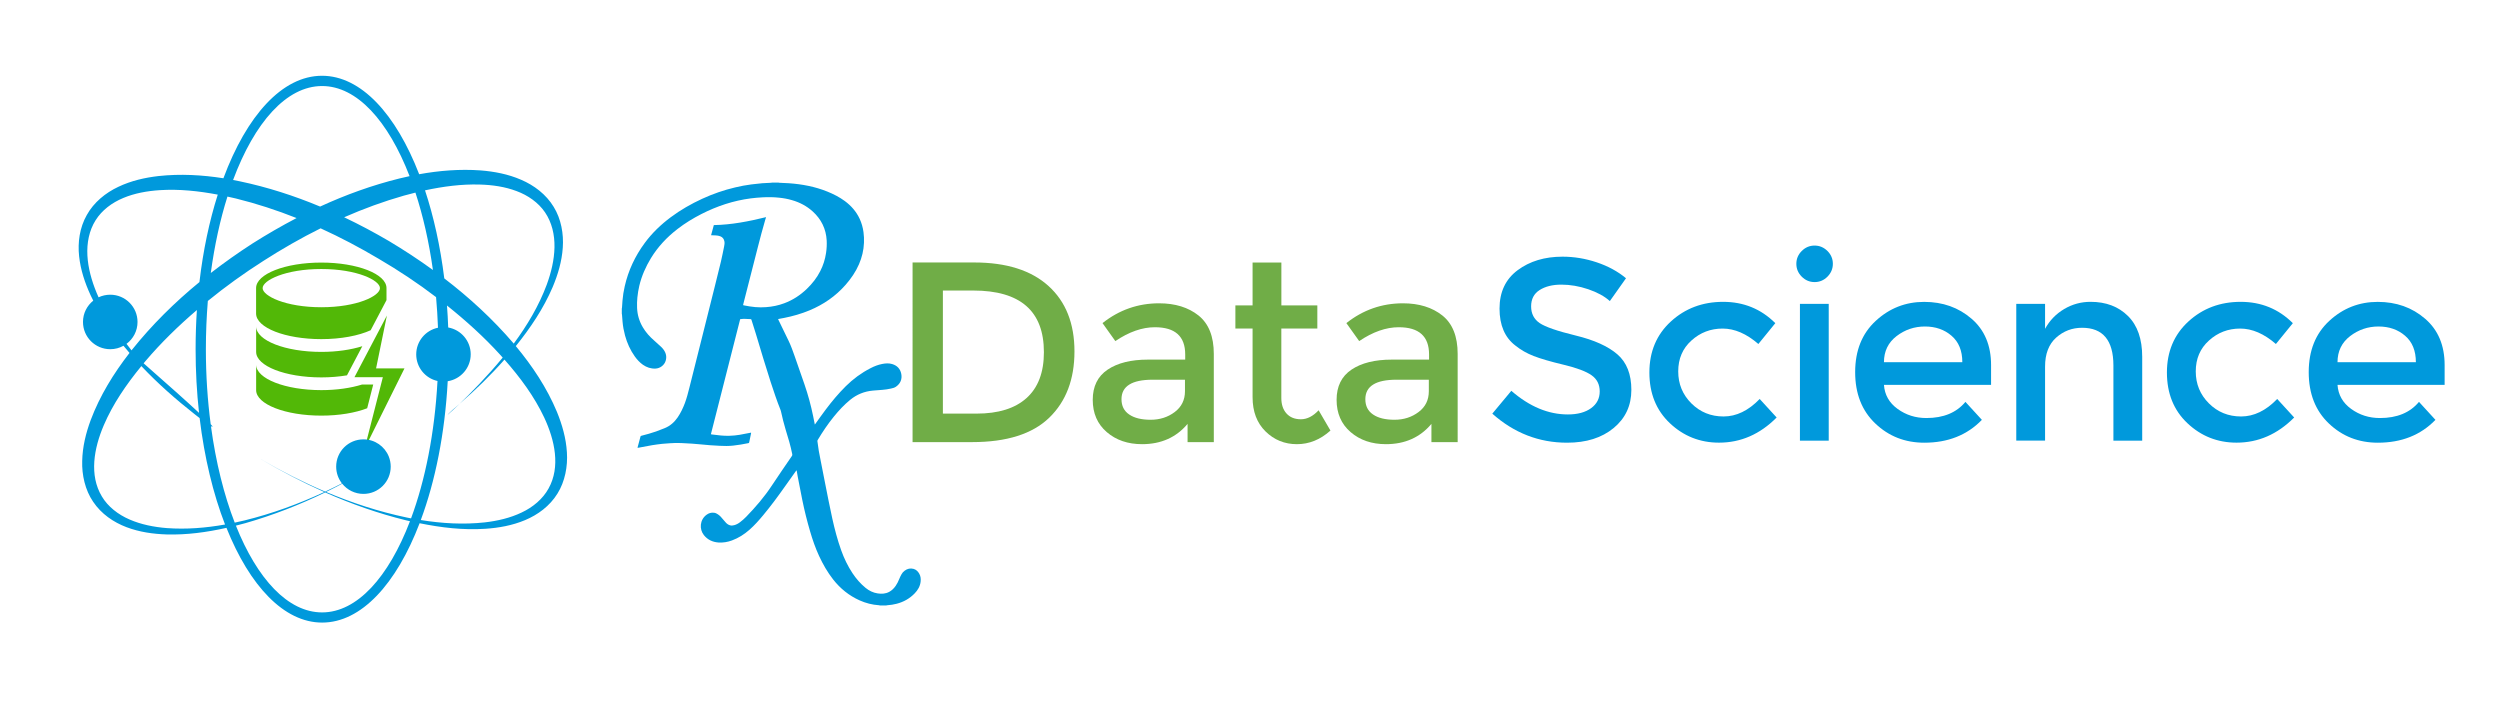 <?xml version="1.0" encoding="utf-8"?>
<!-- Generator: Adobe Illustrator 21.0.2, SVG Export Plug-In . SVG Version: 6.00 Build 0)  -->
<svg version="1.1" xmlns="http://www.w3.org/2000/svg" xmlns:xlink="http://www.w3.org/1999/xlink" x="0px" y="0px"
	 viewBox="0 0 5088.1 1440" style="enable-background:new 0 0 5088.1 1440;" xml:space="preserve">
<style type="text/css">
	.st0{display:none;}
	.st1{fill:#0099dc;}
	.st2{fill-rule:evenodd;clip-rule:evenodd;fill:#52B807;}
	.st3{fill-rule:evenodd;clip-rule:evenodd;fill:#0099dc;}
	.st4{fill:#70AD47;}
</style>
<g id="Rx_xA0_Image_1_">
	<rect class="st0" width="5088.1" height="1440"/>
	<path class="st1" d="M1584.6,371.7c0.6,0.1,1.3,0.3,1.9,0.3c6.2,0.3,12.5,0.4,18.7,0.9c27,1.9,53.4,6.8,78.6,17
		c12.6,5.1,24.6,11.2,35.5,19.2c13,9.6,23.4,21.4,30.3,36.2c4,8.6,6.5,17.6,7.8,27c1,7.2,1.3,14.5,1,21.7
		c-0.6,15.3-4.1,29.9-10.2,43.9c-6.7,15.5-16.2,29.2-27.3,41.9c-20.3,23.1-44.9,40-73.2,51.8c-16.8,7-34.3,12-52.1,15.5
		c-3.6,0.7-7.2,1.3-10.8,2c-0.3,0.1-0.7,0.2-1.2,0.3c0.3,0.7,0.6,1.4,0.9,2c6.9,14.3,13.9,28.6,20.8,42.9c4.8,10,8.4,20.4,12.1,30.8
		c6.7,19.1,13.2,38.2,19.9,57.2c7.3,21.1,13.1,42.6,17.6,64.5c1.1,5.3,2.1,10.7,3.2,16c0.1,0.3,0.1,0.5,0.3,1.2
		c0.6-0.7,1-1.2,1.3-1.7c6.9-9.6,13.7-19.3,20.8-28.7c12.6-16.8,26-32.8,40.9-47.6c14.9-14.8,31.7-27.1,50.4-36.7
		c7.5-3.9,15.4-7,23.8-8.6c6.7-1.3,13.5-1.8,20.1,0.2c10.1,3,16.6,9.7,18.6,20.1c2,10.5-1.6,19.7-10.9,26.1c-3,2.1-6.6,2.9-10.1,3.7
		c-5.7,1.3-11.4,2.1-17.2,2.6c-6.4,0.5-12.8,0.9-19.2,1.5c-17.5,1.5-33.2,7.8-46.8,19c-12.2,10-22.9,21.5-32.8,33.7
		c-12.3,15.1-23.1,31.2-33.1,47.9c-0.5,0.8-0.8,1.6-0.6,2.5c0.9,6.5,1.7,13.1,2.8,19.6c1,6.1,2.3,12.1,3.5,18.2
		c2.7,13.8,5.4,27.5,8.1,41.3c2.7,13.6,5.3,27.3,8.1,40.9c2.5,12.4,5,24.9,7.8,37.3c4.8,21.8,10.5,43.3,18,64.4
		c5.9,16.5,13.4,32.3,23.2,47c7.4,11.1,16.1,21.2,26.5,29.7c7.2,5.9,15.3,9.9,24.5,11.3c8.2,1.3,16.1,0.9,23.6-3.1
		c5.4-2.9,9.6-7.1,13.1-12.1c3.1-4.4,5.4-9.2,7.4-14.2c1.3-3.2,2.8-6.4,4.5-9.4c1.6-3,3.8-5.5,6.6-7.5c5.4-4,11.5-5.4,18-3.6
		c5.4,1.5,9.1,5.3,11.7,10c2.7,4.9,3.3,10.2,2.7,15.7c-1,9.6-5.6,17.4-12.1,24.1c-10.2,10.6-22.5,17.5-36.8,21.2
		c-6.2,1.6-12.6,2.6-19,3c-0.7,0-1.4,0.3-2.1,0.4c-4.3,0-8.6,0-13,0c-0.6-0.1-1.1-0.3-1.7-0.4c-13.8-0.9-27-4.3-39.5-9.9
		c-21.6-9.7-39.4-24.1-53.9-42.6c-11.5-14.7-20.7-30.8-28.6-47.8c-7.5-16.2-13.3-33-18.3-50.1c-6.2-21.1-11.5-42.5-15.9-64
		c-3.2-15.8-6.2-31.8-9.3-47.6c-0.7-3.6-1.3-7.3-1.9-11c-0.1-0.5-0.2-0.9-0.5-1.7c-0.6,0.8-1.1,1.3-1.5,1.9
		c-7.5,10.6-15.1,21.2-22.6,31.8c-13.9,19.7-28.2,39.1-43.7,57.7c-8.7,10.5-17.8,20.7-28,29.7c-10.6,9.3-22.3,16.8-35.6,21.7
		c-8.9,3.3-18.1,4.8-27.5,4.2c-11.9-0.9-22-5.5-29.6-15c-9.6-11.9-8.7-31.3,5.6-41.6c4.4-3.2,9.3-4.6,14.7-4
		c3.1,0.3,5.9,1.6,8.4,3.4c4,2.7,7.2,6.3,10.2,10.1c1.9,2.4,3.9,4.7,6,6.9c2.3,2.4,5,4.3,8.3,5.2c2.7,0.8,5.5,0.5,8.2-0.2
		c4.3-1.1,8.1-3.1,11.7-5.8c4.7-3.5,9-7.3,13.1-11.5c19.1-19.7,36.9-40.4,52-63.3c13.4-20.3,27.2-40.3,40.9-60.3
		c0.8-1.2,1-2.2,0.7-3.6c-3.3-16.9-8.3-33.4-13.4-49.8c-3.8-12.4-6.8-25-9.6-37.6c-0.2-0.9-0.4-1.8-0.8-2.6
		c-7.5-18.6-13.8-37.7-20.1-56.8c-10.5-32.3-20.1-64.9-29.9-97.4c-2.9-9.5-6-18.9-8.9-28.3c-0.1-0.5-0.3-0.9-0.5-1.4
		c-0.2-0.6-0.6-1-1.3-1c-4.5-0.2-9-0.6-13.5-0.6c-2.6,0-5.2,0.4-8,0.7c-19.9,78.1-39.7,156-59.6,234.2c1.1,0.2,1.9,0.4,2.8,0.5
		c11.6,1.5,23.2,3,34.9,2.6c7-0.2,14-0.8,20.9-2c7.4-1.3,14.7-2.8,22.1-4.2c0.3-0.1,0.6-0.1,1.1-0.2c0,0.5,0.1,0.9,0,1.2
		c-1.3,6.2-2.6,12.3-3.8,18.5c-0.2,1.1-0.7,1.5-1.7,1.7c-10.3,2.1-20.6,3.9-31,5c-9.1,1-18.2,0.9-27.3,0.4
		c-6.6-0.4-13.3-0.7-19.9-1.2c-6.3-0.5-12.5-1.1-18.8-1.7c-6-0.5-11.9-1.1-17.9-1.5c-7.3-0.5-14.6-0.8-21.9-1.2
		c-7.7-0.4-15.4-0.1-23,0.4c-5.2,0.3-10.4,0.7-15.6,1.2c-6.7,0.8-13.5,1.6-20.1,2.7c-9.7,1.6-19.4,3.6-29.2,5.4c-0.2,0-0.5,0-0.8,0
		c0-0.4,0-0.8,0.1-1.1c1.9-7.2,3.9-14.5,5.8-21.7c0.3-1.3,1.1-1.5,2.1-1.8c10-2.5,19.9-5.3,29.7-8.7c5.9-2.1,11.7-4.4,17.4-6.7
		c11.2-4.5,19.8-12.2,26.6-22.1c6.2-9.1,10.8-18.9,14.7-29.2c3.7-10.1,6.4-20.5,9-30.9c8.3-33.2,16.7-66.4,25-99.5
		c8.9-35.6,17.9-71.2,26.8-106.9c4.2-16.7,8.4-33.5,12.4-50.3c2.4-10.2,4.4-20.5,6.5-30.8c0.7-3.5,1.3-7,0.6-10.5
		c-1-5.1-3.7-8.6-8.6-10.4c-2.9-1.1-5.9-1.5-9-1.7c-2.8-0.2-5.5-0.2-8.3-0.3c-0.3,0-0.6,0-1.2-0.1c1.8-6.9,3.7-13.7,5.6-20.6
		c18-0.3,35.8-2.2,53.5-5.1c17.7-2.9,35.1-6.7,52.8-11.1c-0.7,2.4-1.3,4.4-1.9,6.3c-5.2,17.6-9.8,35.3-14.4,53.1
		c-9.2,36-18.4,72-27.6,108c-0.8,3.3-1.7,6.6-2.5,9.9c-0.1,0.5-0.2,1-0.3,1.7c0.4,0.2,0.8,0.4,1.2,0.5c7.8,1.6,15.7,2.9,23.6,3.6
		c7.3,0.7,14.6,0.6,21.9,0.1c12.7-0.9,25-3.4,37-7.9c17.5-6.5,32.7-16.5,46.1-29.4c11-10.6,20.3-22.4,27.2-36c6-11.7,9.9-24,11.8-37
		c1.3-8.4,1.7-16.8,1.3-25.3c-1.3-23.7-11-43.4-28.6-59.3c-12.1-10.9-26.2-18.3-41.8-22.8c-8.7-2.6-17.6-4.2-26.6-5.1
		c-11.2-1.2-22.4-1.3-33.6-0.7c-8,0.4-15.9,1.1-23.8,2.1c-35.5,4.6-68.8,15.7-100.6,31.9c-17,8.7-33.3,18.6-48.4,30.3
		c-21.6,16.6-40,36.1-54.3,59.5c-10.7,17.6-18.9,36.2-23.7,56.3c-1.8,7.8-3.1,15.6-3.9,23.6c-0.7,7.1-0.9,14.3-0.6,21.4
		c0.6,14.1,4.5,27.3,11.7,39.4c6.1,10.4,14,19.1,23.1,27c4.8,4.2,9.5,8.5,14.1,12.8c1.9,1.8,3.6,3.7,5.1,5.8
		c5,6.9,6.7,14.6,4.1,22.8c-2.8,8.8-11.3,15.2-20.5,15.6c-9.6,0.5-18.1-2.4-25.8-7.8c-6.5-4.6-11.8-10.4-16.4-16.8
		c-9.3-13-15.7-27.3-19.9-42.6c-2.5-9.3-4.3-18.7-5.1-28.3c-0.4-4.7-0.7-9.3-1.1-14c-0.1-0.7-0.3-1.4-0.4-2.1c0-3.5,0-7,0-10.4
		c0.2-0.7,0.4-1.4,0.4-2.1c0.4-4.8,0.7-9.6,1-14.4c0.8-9.7,2.3-19.3,4.5-28.8c7.3-32.3,21.1-61.6,40.7-88.2
		c14.9-20.3,32.9-37.5,53-52.5c20-14.9,41.5-27.2,64.1-37.6c21.6-9.9,43.9-17.7,67-23.1c10.9-2.6,21.8-4.7,32.9-6.1
		c7.4-0.9,14.8-1.7,22.2-2.4c5.7-0.5,11.5-0.6,17.2-0.9c1.1-0.1,2.1-0.2,3.2-0.4C1576,371.7,1580.3,371.7,1584.6,371.7z"/>
</g>
<g id="Electron_Data_Wheel_1_">
	<g id="Forma_1">
		<g>
			<path class="st2" d="M653.9,690.2c40.2,0,76.2-7,100.5-18.1l32.2-61.2v-24.6c0-28.7-59.4-51.9-132.7-51.9
				c-73.3,0-132.7,23.2-132.7,51.9v51.9C521.3,667,580.6,690.2,653.9,690.2z M653.9,547.5c72.9,0,119.4,23.1,119.4,38.9
				c0,15.9-46.5,38.9-119.4,38.9c-72.9,0-119.4-23.1-119.4-38.9C534.5,570.5,581,547.5,653.9,547.5z M759.6,782.6h-22.7v0
				c-22.7,7.1-51.5,11.4-82.9,11.4c-73.3,0-132.7-23.2-132.7-51.9V794c0,28.7,59.4,51.9,132.7,51.9c36.4,0,69.3-5.7,93.3-15
				L759.6,782.6z M653.9,768.1c18.6,0,36.2-1.5,52.3-4.2l31.2-59.3c-22.8,7.2-51.8,11.6-83.4,11.6c-73.3,0-132.7-23.2-132.7-51.9
				v51.9C521.3,744.9,580.6,768.1,653.9,768.1z M765.4,749.8l22-107.6l-66,125.5h57.8l-37.3,145.8l81.3-163.7H765.4z"/>
		</g>
	</g>
	<g id="Forma_1_1_">
		<g>
			<path class="st3" d="M935.4,821.9c-4.6,4-9.2,7.9-13.8,11.9C901.9,851.9,912.1,844.3,935.4,821.9z M1153.8,920.7
				c-1.7-28.8-9.7-56.3-20.2-82.2c-20.6-49.4-50.2-93.7-83.8-134.1c29.5-36.7,56.2-76.1,75-120.1c10.6-25.2,18.7-52,20.6-80.2
				c2-27.9-3.2-58.2-18.4-82.9c-15.6-25.8-40.1-44.1-66.5-55.4c-26.5-11.5-54.7-16.8-82.6-19c-42.1-3-83.9,0.4-124.8,7.8
				c-47.3-122.4-118.3-200.4-197.7-200.4c-81.1,0-153.5,81.5-200.7,208.6c-43.4-6.8-87.7-9.3-132-4.5c-27.8,3.2-55.8,9.5-81.8,21.9
				c-26,12.2-50,31.6-64.3,57.5c-14.6,25.7-18.6,55.8-15.6,83.7c3,28.1,11.9,54.6,23.4,79.5c1.7,3.7,3.5,7.3,5.4,11
				c-12.7,10.2-20.9,25.8-20.9,43.3c0,30.7,24.8,55.5,55.5,55.5c9.8,0,18.9-2.5,26.9-7c4,4.9,8.2,9.8,12.3,14.6
				c-32.2,41.5-60.3,86.8-79.1,136.9c-9.7,26.3-16.6,54.1-17.2,82.9c-0.9,28.5,5.9,59.1,22.2,83c16.8,25.1,41.6,41.8,67.9,51.8
				c26.4,10,54.2,13.9,81.5,14.8c41.4,1.2,82.2-4.5,122-13.4c47.2,118,117,192.8,194.7,192.8c79.8,0,151.2-78.8,198.4-202.2
				c43.7,8.9,88.4,14.3,133.7,11.3c27.3-1.8,54.9-6.7,80.9-17.6c26-10.9,50.2-28.5,66-54.1C1149.9,980,1155.7,949.2,1153.8,920.7z
				 M976.5,375.6c25.6,0.7,51.3,4.4,74.8,13.3c23.3,8.6,44.4,23.4,57.9,43.2c14.1,20.7,19.8,45.7,19.3,71.3
				c-0.5,25.7-6.8,51.5-15.8,76.1c-15.9,42.7-39.6,82.7-67.1,119.8c-0.2-0.2-0.4-0.4-0.6-0.7c-42.2-49.2-89.7-92.9-140.8-132
				c-8.1-65.2-21.5-125.7-39.2-179.2C901.8,379.5,939.2,374.5,976.5,375.6z M881.1,549.5c-28.8-20.9-58.7-40.5-89.3-58.8
				c-29.7-17.4-60.2-33.7-91.4-48.5c39.7-17.4,80.3-32.3,121.8-44.1c7.7-2.1,15.5-4.2,23.3-6.1C861,439.2,873.1,492.3,881.1,549.5z
				 M655.5,175.1c71,0,134.7,71.1,178.1,183.4c-6.9,1.5-13.7,3-20.5,4.7c-55.8,13.8-109.7,33.3-161.6,57.2
				c-52.7-22-107.3-39.6-163.5-51.4c-4.5-0.9-9-1.8-13.6-2.7C517.9,249.5,582.9,175.1,655.5,175.1z M462.9,400.1
				c5.8,1.3,11.6,2.6,17.3,3.9c42,10.4,83.1,23.8,123.4,39.8c-30.7,16-60.7,33.4-89.8,51.8c-29.1,18.8-57.4,38.8-84.8,60
				C436.6,499.4,448.1,446.9,462.9,400.1z M257.5,699.8c13.6-10.1,22.4-26.3,22.4-44.5c0-30.6-24.8-55.5-55.5-55.5
				c-8.5,0-16.6,1.9-23.8,5.3c-1.4-3.1-2.8-6.3-4.1-9.5c-10-24.3-17.2-49.9-18.6-75.5c-1.4-25.5,3.5-51,16.6-71.7
				c13-20.8,33.4-35.9,56.5-45.5c23.1-9.7,48.6-14.2,74.3-15.9c39.2-2.5,78.8,1.7,117.9,9.1c-17,53.4-29.8,113.5-37.3,178
				c-50.3,41.2-96.8,87.1-137.7,138.3c-0.2,0.2-0.4,0.4-0.5,0.7C264.2,708.7,260.8,704.2,257.5,699.8z M405.1,840.3
				c-21.3-19.9-56.9-51.8-112.8-100.9c1.2-1.4,2.4-2.8,3.6-4.3c31.8-37.5,67.3-72,104.8-104.1c-1.7,26-2.6,52.6-2.6,79.7
				C398.1,755.3,400.5,798.7,405.1,840.3z M339.6,1074.8c-26.2-2.1-52.3-7.2-75.9-17.5c-23.3-10-44.2-26.3-56.3-46.8
				c-26.2-43.3-16.2-98.1,3.7-144.7c18.6-43.6,46.1-83.5,76.6-120.7c33.6,35.6,70.3,67.9,108.6,98c3.4,2.7,6.8,5.3,10,7.8
				c9.7,80.7,27.6,154.4,51.7,216.6C418.8,1074.5,378.9,1077.7,339.6,1074.8z M655.5,1246.4c-69.5,0-132.1-68.2-175.4-176.6
				c6.5-1.6,13-3.4,19.4-5.1c55.9-16,110.1-37.2,162.3-62.5c53.1,23.4,107.9,42.8,164.4,56.7c2.7,0.6,5.4,1.3,8.2,1.9
				C791,1174.4,726.9,1246.4,655.5,1246.4z M836.6,1055c-3-0.6-6-1.2-9.1-1.8c-56.2-11.8-110.9-29.6-163.9-52
				c11.1-5.4,22-10.9,32.9-16.7c10.2,12.6,25.7,20.7,43.2,20.7c30.7,0,55.5-24.8,55.5-55.5c0-7.2-1.4-14.2-3.9-20.5
				c0,0,0.1-0.1,0.1-0.1c0,0-0.1,0.1-0.1,0.1c-8.2-20.5-28.2-35-51.6-35c-30.7,0-55.5,24.8-55.5,55.5c0,12.9,4.4,24.7,11.7,34.1
				c-11.3,5.8-22.6,11.3-34.1,16.7c-45.4-19.3-89.6-41.8-132.1-66.7c42.1,24.9,85.5,47.7,130.3,67.6c-52.1,24.2-106.2,44-162,57.7
				c-6.8,1.6-13.5,3.2-20.3,4.6c-21.8-56.3-38.5-123-48.4-196.4c4.1,2.4,4.7,1.7-0.5-4c-6.4-48.4-9.8-99.5-9.8-152.5
				c0-33.6,1.4-66.4,4-98.3c36-29.4,74.1-56.7,113.2-81.6c37.6-24.1,76.4-46.4,116.3-66.2c40.5,18.4,80,39.3,118.4,62.1
				c40.2,23.5,79.4,49.5,116.6,77.9c1.8,20.4,3.1,41.2,3.9,62.3c-25.3,5.2-44.3,27.5-44.3,54.3c0,26.4,18.5,48.6,43.3,54.1
				C884.7,881.1,865.4,977.4,836.6,1055z M1116.4,994.3c-11.6,21.1-31.8,38.1-54.8,48.8c-23.1,11.1-49,17.1-75.1,20.1
				c-43,4.7-86.9,2.2-130.1-4.8c29.5-79.3,49.1-176.4,54.8-282.5c26.5-4.2,46.8-27.1,46.8-54.8c0-27.3-19.8-50-45.8-54.6
				c-0.5-15.1-1.4-30-2.5-44.7c38.5,30.8,75.3,64,108.4,100.4c1.7,1.9,3.4,3.7,5,5.6c-31.6,38.4-65.6,72.8-87.7,94
				c32.2-28,63-57.8,91.3-89.9c31.9,36.1,60.7,75,80.9,117.9C1129.1,895.8,1141.1,950.2,1116.4,994.3z"/>
		</g>
	</g>
</g>
<g id="Science">
	<g>
		<path class="st1" d="M3177.7,579.3c-18,0-32.7,3.7-44.2,11s-17.3,18.4-17.3,33.2c0,14.8,5.8,26.1,17.3,34
			c11.5,7.8,36,16.3,73.5,25.4c37.5,9.1,65.7,21.8,84.7,38.2c19,16.4,28.5,40.5,28.5,72.4c0,31.9-12,57.8-36.1,77.7
			c-24.1,19.9-55.6,29.8-94.7,29.8c-57.2,0-107.9-19.7-152.2-59.1l38.7-46.5c37,32.1,75.3,48.1,115.1,48.1
			c19.9,0,35.6-4.3,47.3-12.8c11.7-8.5,17.5-19.9,17.5-34s-5.5-25.1-16.5-32.9s-29.9-15-56.7-21.4c-26.9-6.4-47.3-12.4-61.2-17.8
			c-13.9-5.4-26.3-12.5-37.1-21.2c-21.6-16.4-32.4-41.5-32.4-75.3c0-33.8,12.3-59.9,36.9-78.2c24.6-18.3,55-27.5,91.3-27.5
			c23.4,0,46.5,3.8,69.6,11.5c23,7.7,42.9,18.5,59.6,32.4l-32.9,46.5c-10.8-9.8-25.5-17.8-43.9-24.1
			C3213.9,582.4,3195.7,579.3,3177.7,579.3z"/>
		<path class="st1" d="M3498.6,900.9c-38.7,0-72-13.2-99.9-39.5c-27.9-26.3-41.8-60.7-41.8-103.3c0-42.5,14.6-77.1,43.7-103.8
			c29.1-26.7,64.6-40,106.4-40s77.2,14.5,106.2,43.4l-34.5,42.4c-24.1-20.9-48.3-31.4-72.7-31.4c-24.4,0-45.6,8.1-63.5,24.3
			c-18,16.2-26.9,37.1-26.9,62.8s8.9,47.3,26.7,65.1c17.8,17.8,39.7,26.7,65.6,26.7c26,0,50.5-11.8,73.5-35.6l34.5,37.7
			C3581.9,883.9,3542.9,900.9,3498.6,900.9z"/>
		<path class="st1" d="M3667,563.1c-7.3-7.3-11-16-11-26.2c0-10.1,3.7-18.8,11-26.1c7.3-7.3,16-11,26.1-11c10.1,0,18.8,3.7,26.2,11
			c7.3,7.3,11,16,11,26.1c0,10.1-3.7,18.8-11,26.2c-7.3,7.3-16,11-26.2,11C3683,574.1,3674.3,570.4,3667,563.1z M3721.9,896.8h-58.6
			V618.5h58.6V896.8z"/>
		<path class="st1" d="M4052.4,783.3h-218.1c1.4,20.2,10.6,36.5,27.7,48.9c17.1,12.4,36.6,18.6,58.6,18.6c34.9,0,61.4-11,79.5-32.9
			l33.5,36.6c-30,31-69,46.5-117.2,46.5c-39.1,0-72.3-13-99.6-39c-27.4-26-41.1-60.8-41.1-104.6c0-43.8,13.9-78.5,41.8-104.3
			c27.9-25.8,60.8-38.7,98.6-38.7c37.8,0,70,11.4,96.5,34.3c26.5,22.8,39.7,54.3,39.7,94.4V783.3z M3834.3,737.2h159.5
			c0-23.4-7.3-41.3-22-53.9c-14.6-12.6-32.7-18.8-54.1-18.8c-21.4,0-40.7,6.5-57.8,19.6C3842.9,697.2,3834.3,714.9,3834.3,737.2z"/>
		<path class="st1" d="M4162.2,746.1v150.6h-58.6V618.5h58.6v50.7c9.4-17.1,22.4-30.5,39-40.3c16.6-9.8,34.4-14.6,53.6-14.6
			c31.4,0,56.7,9.6,76.1,28.8c19.4,19.2,29,46.9,29,83.2v170.5h-58.6V744c0-51.3-21.3-76.9-63.8-76.9c-20.2,0-37.8,6.7-52.8,20.1
			C4169.7,700.7,4162.2,720.3,4162.2,746.1z"/>
		<path class="st1" d="M4551.9,900.9c-38.7,0-72-13.2-99.9-39.5c-27.9-26.3-41.8-60.7-41.8-103.3c0-42.5,14.6-77.1,43.7-103.8
			c29.1-26.7,64.6-40,106.4-40s77.2,14.5,106.2,43.4l-34.5,42.4c-24.1-20.9-48.3-31.4-72.7-31.4c-24.4,0-45.6,8.1-63.5,24.3
			c-18,16.2-26.9,37.1-26.9,62.8s8.9,47.3,26.7,65.1c17.8,17.8,39.7,26.7,65.6,26.7c26,0,50.5-11.8,73.5-35.6l34.5,37.7
			C4635.2,883.9,4596.2,900.9,4551.9,900.9z"/>
		<path class="st1" d="M4975.5,783.3h-218.1c1.4,20.2,10.6,36.5,27.7,48.9c17.1,12.4,36.6,18.6,58.6,18.6c34.9,0,61.4-11,79.5-32.9
			l33.5,36.6c-30,31-69,46.5-117.2,46.5c-39.1,0-72.3-13-99.6-39c-27.4-26-41.1-60.8-41.1-104.6c0-43.8,13.9-78.5,41.8-104.3
			c27.9-25.8,60.8-38.7,98.6-38.7c37.8,0,70,11.4,96.5,34.3c26.5,22.8,39.7,54.3,39.7,94.4V783.3z M4757.4,737.2h159.5
			c0-23.4-7.3-41.3-22-53.9c-14.6-12.6-32.7-18.8-54.1-18.8c-21.4,0-40.7,6.5-57.8,19.6C4766,697.2,4757.4,714.9,4757.4,737.2z"/>
	</g>
</g>
<g id="Data">
	<g>
		<path class="st4" d="M2134,582.1c35.2,31.9,52.8,76.3,52.8,133.1c0,56.8-17.1,101.8-51.3,134.9c-34.2,33.1-86.5,49.7-156.9,49.7
			h-121.3V534.2h125.5C2048.4,534.2,2098.8,550.2,2134,582.1z M2124.6,716.8c0-83.7-47.9-125.5-143.8-125.5H1919v250.5h68.5
			c44.3,0,78.2-10.5,101.7-31.6C2112.8,789,2124.6,757.9,2124.6,716.8z"/>
		<path class="st4" d="M2470.3,899.8h-53.3v-37.1c-23,27.5-53.9,41.3-92.6,41.3c-28.9,0-52.9-8.2-71.9-24.6
			c-19-16.4-28.5-38.3-28.5-65.6c0-27.4,10.1-47.9,30.3-61.5c20.2-13.6,47.6-20.4,82.1-20.4h75.8v-10.5c0-37-20.6-55.4-61.7-55.4
			c-25.8,0-52.7,9.4-80.5,28.2l-26.1-36.6c33.8-26.8,72.2-40.3,115.1-40.3c32.8,0,59.5,8.3,80.3,24.8c20.7,16.6,31.1,42.6,31.1,78.2
			V899.8z M2411.7,796.3v-23.5h-65.9c-42.2,0-63.3,13.3-63.3,39.7c0,13.6,5.2,24,15.7,31.1c10.5,7.2,25,10.7,43.7,10.7
			c18.6,0,35-5.2,48.9-15.7C2404.7,828.2,2411.7,814,2411.7,796.3z"/>
		<path class="st4" d="M2607.8,668.7v141.2c0,13.3,3.5,23.8,10.5,31.6c7,7.8,16.7,11.8,29.3,11.8c12.6,0,24.6-6.1,36.1-18.3
			l24.1,41.3c-20.6,18.5-43.3,27.7-68.3,27.7c-24.9,0-46.2-8.6-63.8-25.9c-17.6-17.3-26.4-40.5-26.4-69.8V668.7h-35v-47.1h35v-87.3
			h58.6v87.3h73.2v47.1H2607.8z"/>
		<path class="st4" d="M2966.6,899.8h-53.3v-37.1c-23,27.5-53.9,41.3-92.6,41.3c-28.9,0-52.9-8.2-71.9-24.6
			c-19-16.4-28.5-38.3-28.5-65.6c0-27.4,10.1-47.9,30.3-61.5c20.2-13.6,47.6-20.4,82.1-20.4h75.8v-10.5c0-37-20.6-55.4-61.7-55.4
			c-25.8,0-52.7,9.4-80.5,28.2l-26.1-36.6c33.8-26.8,72.2-40.3,115.1-40.3c32.8,0,59.5,8.3,80.3,24.8c20.7,16.6,31.1,42.6,31.1,78.2
			V899.8z M2908,796.3v-23.5h-65.9c-42.2,0-63.3,13.3-63.3,39.7c0,13.6,5.2,24,15.7,31.1c10.5,7.2,25,10.7,43.7,10.7
			c18.6,0,35-5.2,48.9-15.7C2901.1,828.2,2908,814,2908,796.3z"/>
	</g>
</g>
</svg>
